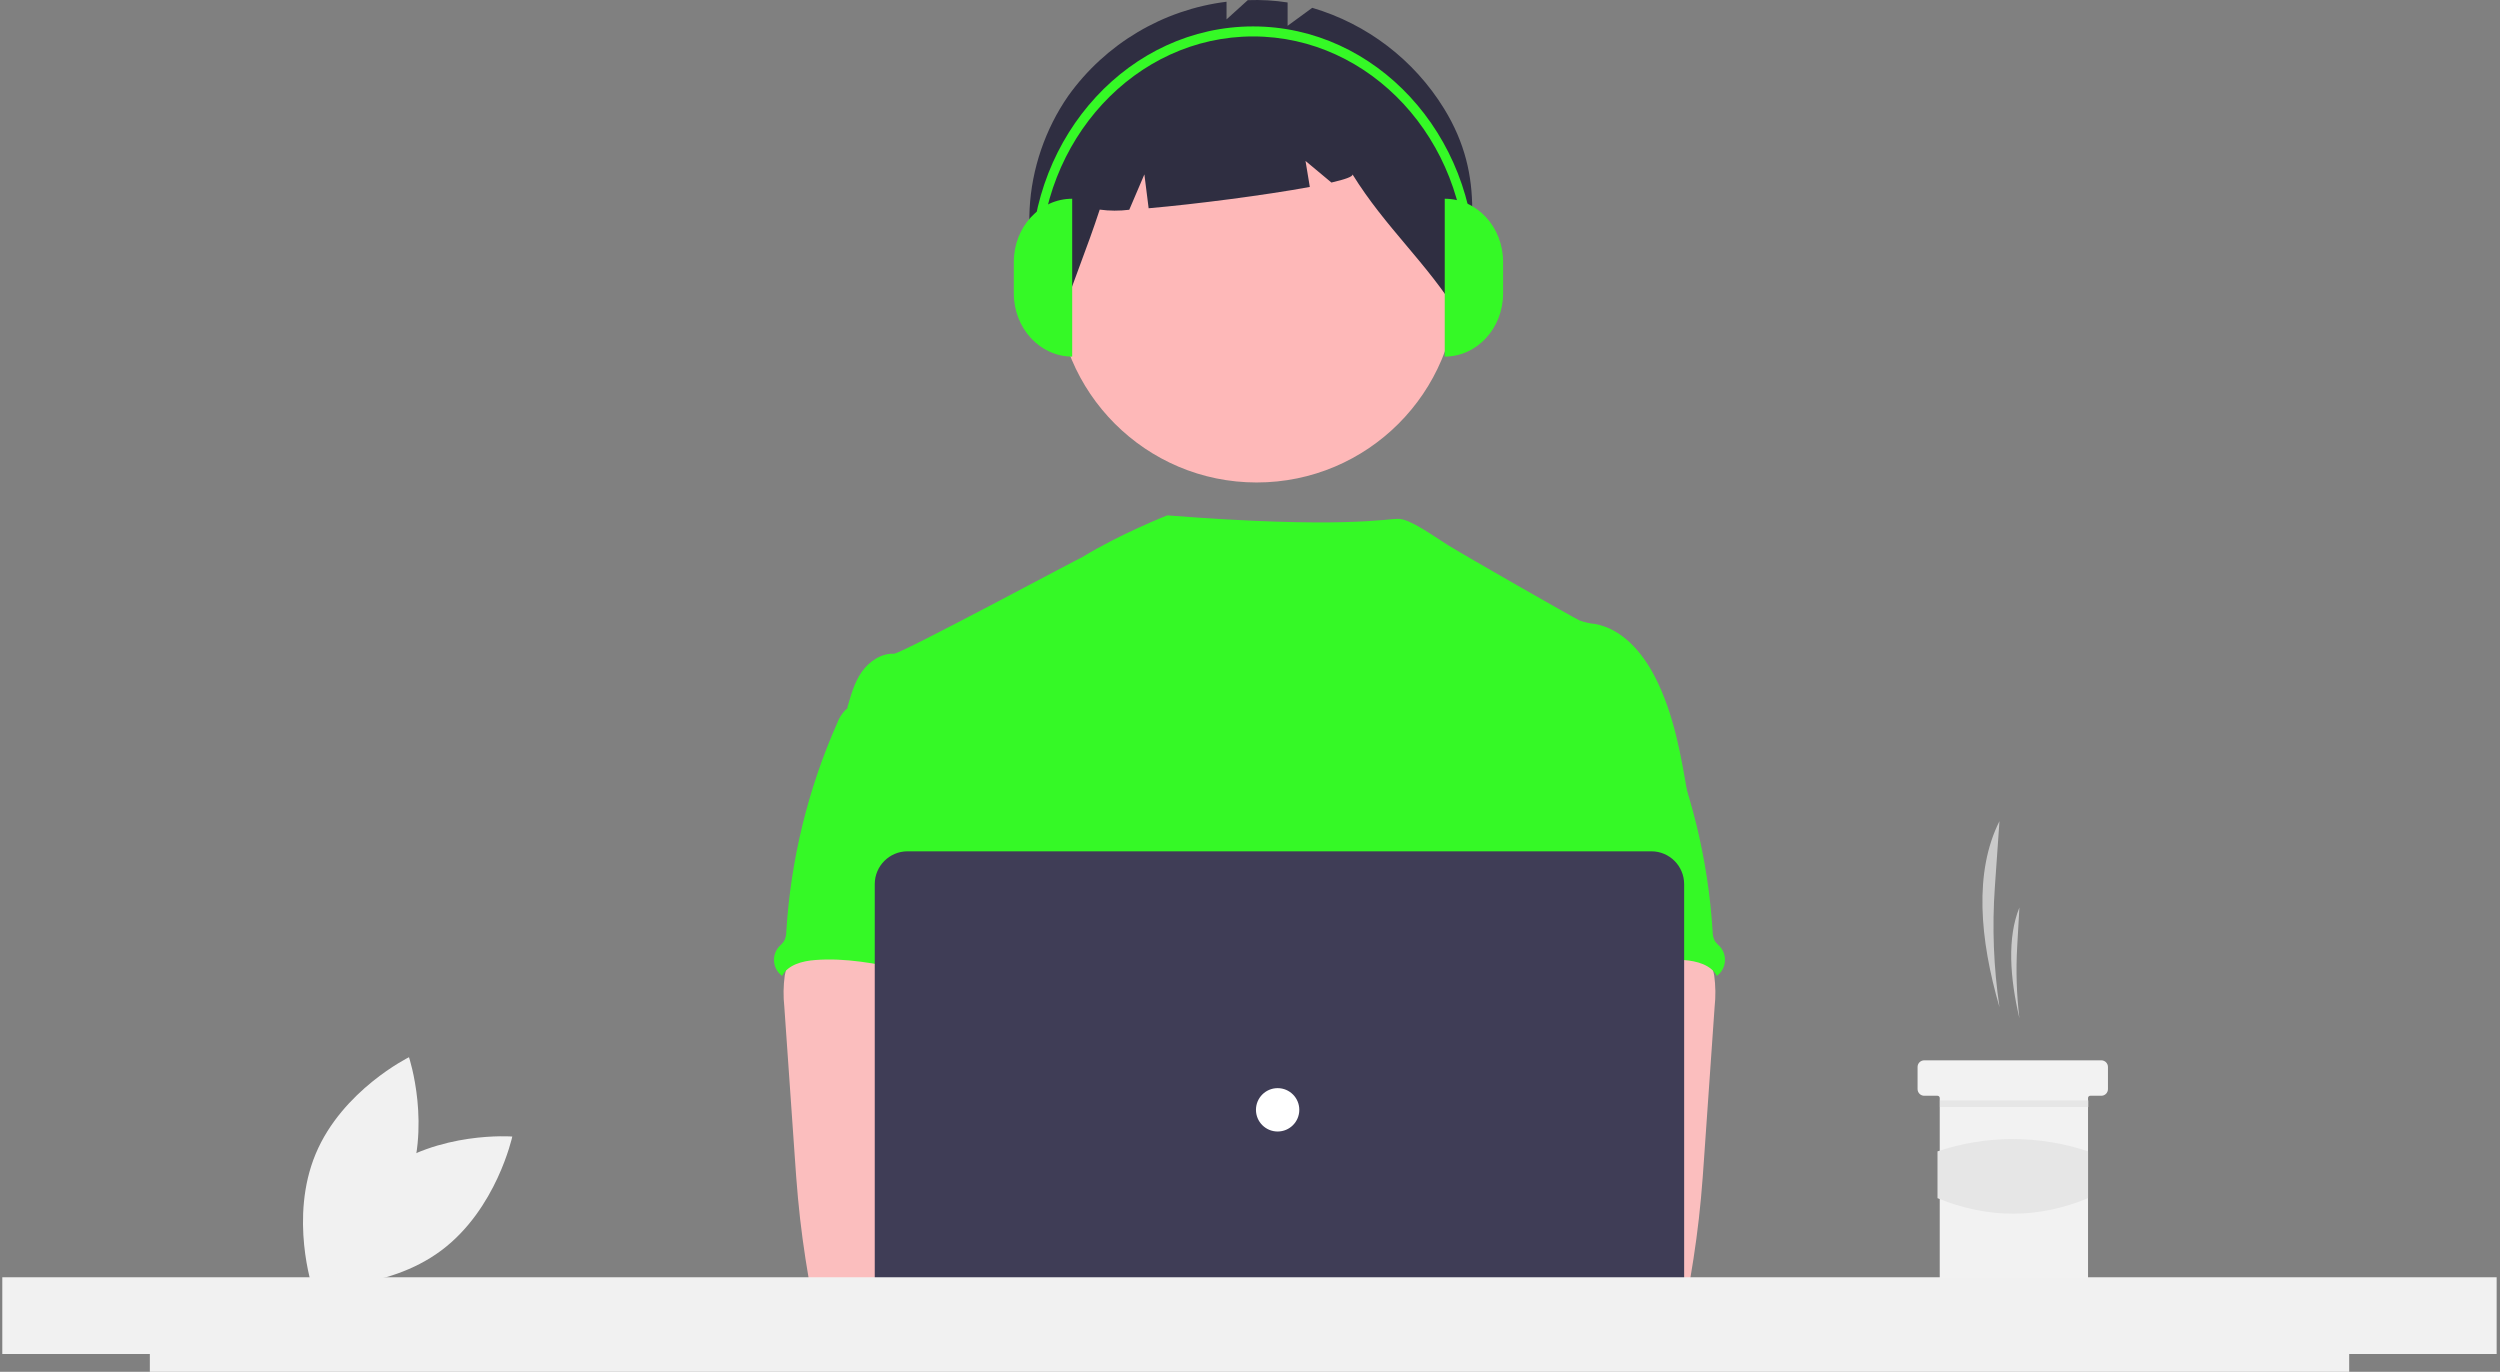 <?xml version="1.0" encoding="UTF-8"?>
<svg xmlns="http://www.w3.org/2000/svg" xmlns:xlink="http://www.w3.org/1999/xlink" width="390px" height="214px" viewBox="0 0 390 214" version="1.1">
<rect x="0" y="0" width="390" height="214" fill="#808080" stroke="none"/>
<g id="surface1">
<path style=" stroke:none;fill-rule:nonzero;fill:rgb(94.51%,94.51%,94.51%);fill-opacity:1;" d="M 59.715 182.855 C 51.074 189.301 48.629 200.637 48.629 200.637 C 48.629 200.637 60.188 201.523 68.828 195.082 C 77.469 188.641 79.918 177.301 79.918 177.301 C 79.918 177.301 68.355 176.41 59.715 182.855 Z M 59.715 182.855 "/>
<path style=" stroke:none;fill-rule:nonzero;fill:rgb(94.51%,94.51%,94.51%);fill-opacity:1;" d="M 63.316 185.879 C 59.164 195.832 48.762 200.957 48.762 200.957 C 48.762 200.957 45.094 189.949 49.246 180.004 C 53.402 170.055 63.801 164.926 63.801 164.926 C 63.801 164.926 67.469 175.93 63.316 185.879 Z M 63.316 185.879 "/>
<path style=" stroke:none;fill-rule:nonzero;fill:rgb(79.216%,79.216%,79.216%);fill-opacity:1;" d="M 311.918 157.117 C 311.004 150.93 310.758 144.66 311.195 138.422 L 311.918 128.094 C 307.934 136.027 308.832 146.473 311.918 157.117 Z M 311.918 157.117 "/>
<path style=" stroke:none;fill-rule:nonzero;fill:rgb(79.216%,79.216%,79.216%);fill-opacity:1;" d="M 315.027 158.844 C 314.586 155.152 314.469 151.426 314.68 147.715 L 315.027 141.57 C 313.109 146.293 313.543 152.508 315.027 158.844 Z M 315.027 158.844 "/>
<path style=" stroke:none;fill-rule:nonzero;fill:rgb(94.902%,94.902%,94.902%);fill-opacity:1;" d="M 328.84 166.445 L 328.84 169.902 C 328.84 170.473 328.379 170.934 327.809 170.938 L 326.078 170.938 C 325.988 170.938 325.902 170.973 325.836 171.039 C 325.77 171.105 325.734 171.191 325.734 171.285 L 325.734 199.613 C 325.73 200.188 325.27 200.648 324.699 200.648 L 303.633 200.648 C 303.062 200.648 302.598 200.188 302.598 199.613 L 302.598 171.285 C 302.598 171.094 302.441 170.938 302.25 170.938 L 300.18 170.938 C 299.609 170.938 299.145 170.473 299.141 169.902 L 299.141 166.445 C 299.141 166.168 299.25 165.906 299.445 165.711 C 299.641 165.52 299.906 165.41 300.18 165.41 L 327.809 165.41 C 328.379 165.414 328.84 165.875 328.84 166.445 Z M 328.84 166.445 "/>
<path style=" stroke:none;fill-rule:nonzero;fill:rgb(90.196%,90.196%,90.196%);fill-opacity:1;" d="M 302.629 171.664 L 325.766 171.664 L 325.766 172.699 L 302.629 172.699 Z M 302.629 171.664 "/>
<path style=" stroke:none;fill-rule:nonzero;fill:rgb(90.196%,90.196%,90.196%);fill-opacity:1;" d="M 325.734 186.914 C 317.992 190.121 310.168 190.156 302.25 186.914 L 302.25 179.613 C 309.871 177.055 318.117 177.055 325.734 179.613 Z M 325.734 186.914 "/>
<path style=" stroke:none;fill-rule:nonzero;fill:rgb(99.608%,72.157%,72.157%);fill-opacity:1;" d="M 227.34 43.957 C 227.34 61.246 213.324 75.266 196.043 75.266 C 178.758 75.266 164.746 61.246 164.746 43.957 C 164.746 26.668 178.758 12.648 196.043 12.648 C 213.324 12.648 227.34 26.668 227.34 43.957 Z M 227.34 43.957 "/>
<path style=" stroke:none;fill-rule:nonzero;fill:rgb(18.431%,18.039%,25.49%);fill-opacity:1;" d="M 225.273 16.945 C 220.594 9.344 213.27 3.742 204.711 1.219 L 200.867 4.027 L 200.867 0.383 C 198.812 0.066 196.734 -0.055 194.652 0.023 L 191.34 3.023 L 191.34 0.27 C 181.418 1.504 172.461 6.832 166.641 14.965 C 159.445 25.348 158.227 39.793 165.309 50.258 C 167.254 44.281 169.613 38.676 171.555 32.699 C 173.082 32.91 174.629 32.914 176.164 32.723 L 178.523 27.203 L 179.188 32.488 C 186.516 31.848 197.387 30.445 204.332 29.164 L 203.66 25.105 L 207.703 28.477 C 209.828 27.984 211.094 27.543 210.988 27.199 C 216.156 35.539 222.48 40.859 227.648 49.195 C 229.613 37.441 231.871 27.668 225.273 16.945 Z M 225.273 16.945 "/>
<path style=" stroke:none;fill-rule:nonzero;fill:rgb(20.784%,97.647%,14.902%);fill-opacity:1;" d="M 263.352 124.473 C 262.273 117.992 261.164 111.391 258.152 105.559 C 256.18 101.734 253.039 98.094 248.809 97.336 C 247.973 97.262 247.156 97.07 246.371 96.773 C 245.133 96.176 228.469 86.656 225.82 85 C 223.547 83.578 219.957 80.941 218.148 80.941 C 216.324 80.902 209.344 82.527 182.09 80.398 C 182.09 80.398 174.605 83.352 168.812 86.93 C 168.723 86.875 140.523 102.02 139.465 101.98 C 137.457 101.898 135.594 103.18 134.445 104.801 C 133.293 106.418 132.758 108.422 132.191 110.359 C 138.352 124.078 143.984 137.82 150.145 151.543 C 150.434 152.059 150.586 152.637 150.59 153.23 C 150.465 153.848 150.207 154.426 149.824 154.922 C 146.805 159.777 146.898 165.883 147.227 171.586 C 147.559 177.293 147.965 183.32 145.418 188.434 C 144.727 189.836 143.824 191.121 143.164 192.527 C 141.621 195.703 141.062 205.875 141.965 209.293 L 254.949 212.531 C 252.523 205.848 263.352 124.473 263.352 124.473 Z M 263.352 124.473 "/>
<path style=" stroke:none;fill-rule:nonzero;fill:rgb(98.431%,74.51%,74.51%);fill-opacity:1;" d="M 122.426 152.148 C 122.199 153.781 122.176 155.434 122.355 157.074 L 123.977 180.34 C 124.129 182.531 124.277 184.719 124.484 186.906 C 124.871 191.148 125.453 195.363 126.176 199.566 C 126.207 200.809 127.238 201.789 128.484 201.762 C 135.609 203.27 142.977 203.207 150.254 202.797 C 161.352 202.18 189.758 201.004 191.488 198.75 C 193.227 196.496 192.215 192.848 189.953 191.023 C 187.691 189.203 150.207 184.758 150.207 184.758 C 150.574 181.852 151.68 179.117 152.727 176.359 C 154.609 171.469 156.367 166.422 156.402 161.184 C 156.438 155.945 154.461 150.441 150.176 147.441 C 146.648 144.977 142.105 144.52 137.805 144.621 C 134.68 144.711 129.273 143.961 126.418 145.184 C 124.156 146.18 122.848 149.934 122.426 152.148 Z M 122.426 152.148 "/>
<path style=" stroke:none;fill-rule:nonzero;fill:rgb(20.784%,97.647%,14.902%);fill-opacity:1;" d="M 131.867 110.777 C 131.316 111.352 130.891 112.031 130.613 112.777 C 126.059 123.047 123.367 134.047 122.668 145.262 C 122.68 145.809 122.555 146.352 122.301 146.836 C 122.055 147.156 121.777 147.457 121.477 147.73 C 120.367 149.047 120.535 151.008 121.848 152.117 C 121.898 152.16 121.949 152.203 122.004 152.242 C 122.934 150.492 125.16 149.918 127.137 149.766 C 136.609 149.016 145.863 153.426 155.363 153.09 C 154.695 150.777 153.73 148.547 153.184 146.203 C 150.766 135.789 156.793 124.453 153.098 114.426 C 152.359 112.418 151.125 110.445 149.184 109.562 C 148.379 109.238 147.535 109.016 146.676 108.902 C 144.273 108.469 139.492 106.613 137.172 107.355 C 136.316 107.633 135.98 108.441 135.27 108.926 C 134.191 109.613 132.762 109.867 131.867 110.777 Z M 131.867 110.777 "/>
<path style=" stroke:none;fill-rule:nonzero;fill:rgb(98.431%,74.51%,74.51%);fill-opacity:1;" d="M 263.418 145.184 C 260.562 143.961 255.156 144.711 252.031 144.621 C 247.73 144.52 243.188 144.977 239.66 147.441 C 235.371 150.441 233.398 155.945 233.434 161.184 C 233.469 166.422 235.227 171.469 237.109 176.359 C 238.156 179.117 239.262 181.852 239.625 184.758 C 239.625 184.758 202.148 189.203 199.883 191.023 C 197.621 192.848 196.609 196.496 198.348 198.75 C 200.082 201.004 254.223 203.27 261.352 201.762 C 262.598 201.789 263.629 200.809 263.664 199.566 C 264.387 195.363 264.965 191.148 265.352 186.906 C 265.559 184.719 265.707 182.531 265.859 180.34 L 267.48 157.074 C 267.66 155.434 267.637 153.781 267.414 152.148 C 266.988 149.934 265.68 146.18 263.418 145.184 Z M 263.418 145.184 "/>
<path style=" stroke:none;fill-rule:nonzero;fill:rgb(20.784%,97.647%,14.902%);fill-opacity:1;" d="M 254.566 108.926 C 253.859 108.441 253.52 107.633 252.66 107.355 C 250.34 106.613 245.562 108.469 243.164 108.902 C 242.301 109.016 241.457 109.238 240.652 109.562 C 238.711 110.445 237.477 112.418 236.738 114.426 C 233.043 124.453 239.07 135.789 236.652 146.203 C 236.109 148.547 235.145 150.777 234.473 153.09 C 243.973 153.426 253.227 149.016 262.699 149.766 C 264.676 149.918 266.902 150.492 267.832 152.242 C 267.887 152.203 267.938 152.16 267.992 152.117 C 269.305 151.008 269.469 149.047 268.363 147.73 C 268.062 147.457 267.785 147.156 267.531 146.836 C 267.281 146.352 267.156 145.809 267.168 145.262 C 266.469 134.047 263.777 123.047 259.223 112.777 C 258.945 112.031 258.52 111.352 257.973 110.777 C 257.078 109.867 255.648 109.613 254.566 108.926 Z M 254.566 108.926 "/>
<path style=" stroke:none;fill-rule:nonzero;fill:rgb(98.431%,74.51%,74.51%);fill-opacity:1;" d="M 195.223 194.422 C 195.223 199.086 191.438 202.871 186.773 202.871 C 182.109 202.871 178.324 199.086 178.324 194.422 C 178.324 189.754 182.109 185.969 186.773 185.969 C 191.438 185.969 195.223 189.754 195.223 194.422 Z M 195.223 194.422 "/>
<path style=" stroke:none;fill-rule:nonzero;fill:rgb(98.431%,74.51%,74.51%);fill-opacity:1;" d="M 213.926 194.422 C 213.926 199.086 210.141 202.871 205.477 202.871 C 200.812 202.871 197.031 199.086 197.031 194.422 C 197.031 189.754 200.812 185.969 205.477 185.969 C 210.141 185.969 213.926 189.754 213.926 194.422 Z M 213.926 194.422 "/>
<path style=" stroke:none;fill-rule:nonzero;fill:rgb(24.706%,23.922%,33.725%);fill-opacity:1;" d="M 257.617 213.465 L 141.57 213.465 C 138.75 213.461 136.465 211.172 136.461 208.352 L 136.461 137.918 C 136.465 135.094 138.75 132.809 141.57 132.805 L 257.617 132.805 C 260.438 132.809 262.723 135.094 262.727 137.918 L 262.727 208.352 C 262.723 211.172 260.438 213.461 257.617 213.465 Z M 257.617 213.465 "/>
<path style=" stroke:none;fill-rule:nonzero;fill:rgb(100%,100%,100%);fill-opacity:1;" d="M 202.691 173.133 C 202.691 175 201.18 176.516 199.312 176.516 C 197.445 176.516 195.93 175 195.93 173.133 C 195.93 171.266 197.445 169.75 199.312 169.75 C 201.18 169.75 202.691 171.266 202.691 173.133 Z M 202.691 173.133 "/>
<path style=" stroke:none;fill-rule:nonzero;fill:rgb(94.51%,94.51%,94.51%);fill-opacity:1;" d="M 389.477 199.258 L 0.359 199.258 L 0.359 211.219 L 23.375 211.219 L 23.375 214 L 366.473 214 L 366.473 211.219 L 389.477 211.219 Z M 389.477 199.258 "/>
<path style=" stroke:none;fill-rule:nonzero;fill:rgb(20.784%,97.647%,14.902%);fill-opacity:1;" d="M 167.262 55.629 C 162.234 55.629 158.156 51.215 158.156 45.777 L 158.156 40.852 C 158.156 35.414 162.234 31.004 167.262 31.004 Z M 167.262 55.629 "/>
<path style=" stroke:none;fill-rule:nonzero;fill:rgb(20.784%,97.647%,14.902%);fill-opacity:1;" d="M 225.379 31.004 C 230.406 31.004 234.484 35.414 234.484 40.852 L 234.484 45.777 C 234.484 51.215 230.406 55.629 225.379 55.629 Z M 225.379 31.004 "/>
<path style=" stroke:none;fill-rule:nonzero;fill:rgb(20.784%,97.647%,14.902%);fill-opacity:1;" d="M 230.152 41.625 L 228.707 41.625 C 228.707 21.809 213.797 5.684 195.477 5.684 C 177.156 5.684 162.25 21.809 162.25 41.625 L 160.809 41.625 C 160.809 20.945 176.359 4.121 195.477 4.121 C 214.594 4.121 230.152 20.945 230.152 41.625 Z M 230.152 41.625 "/>
</g>
</svg>
